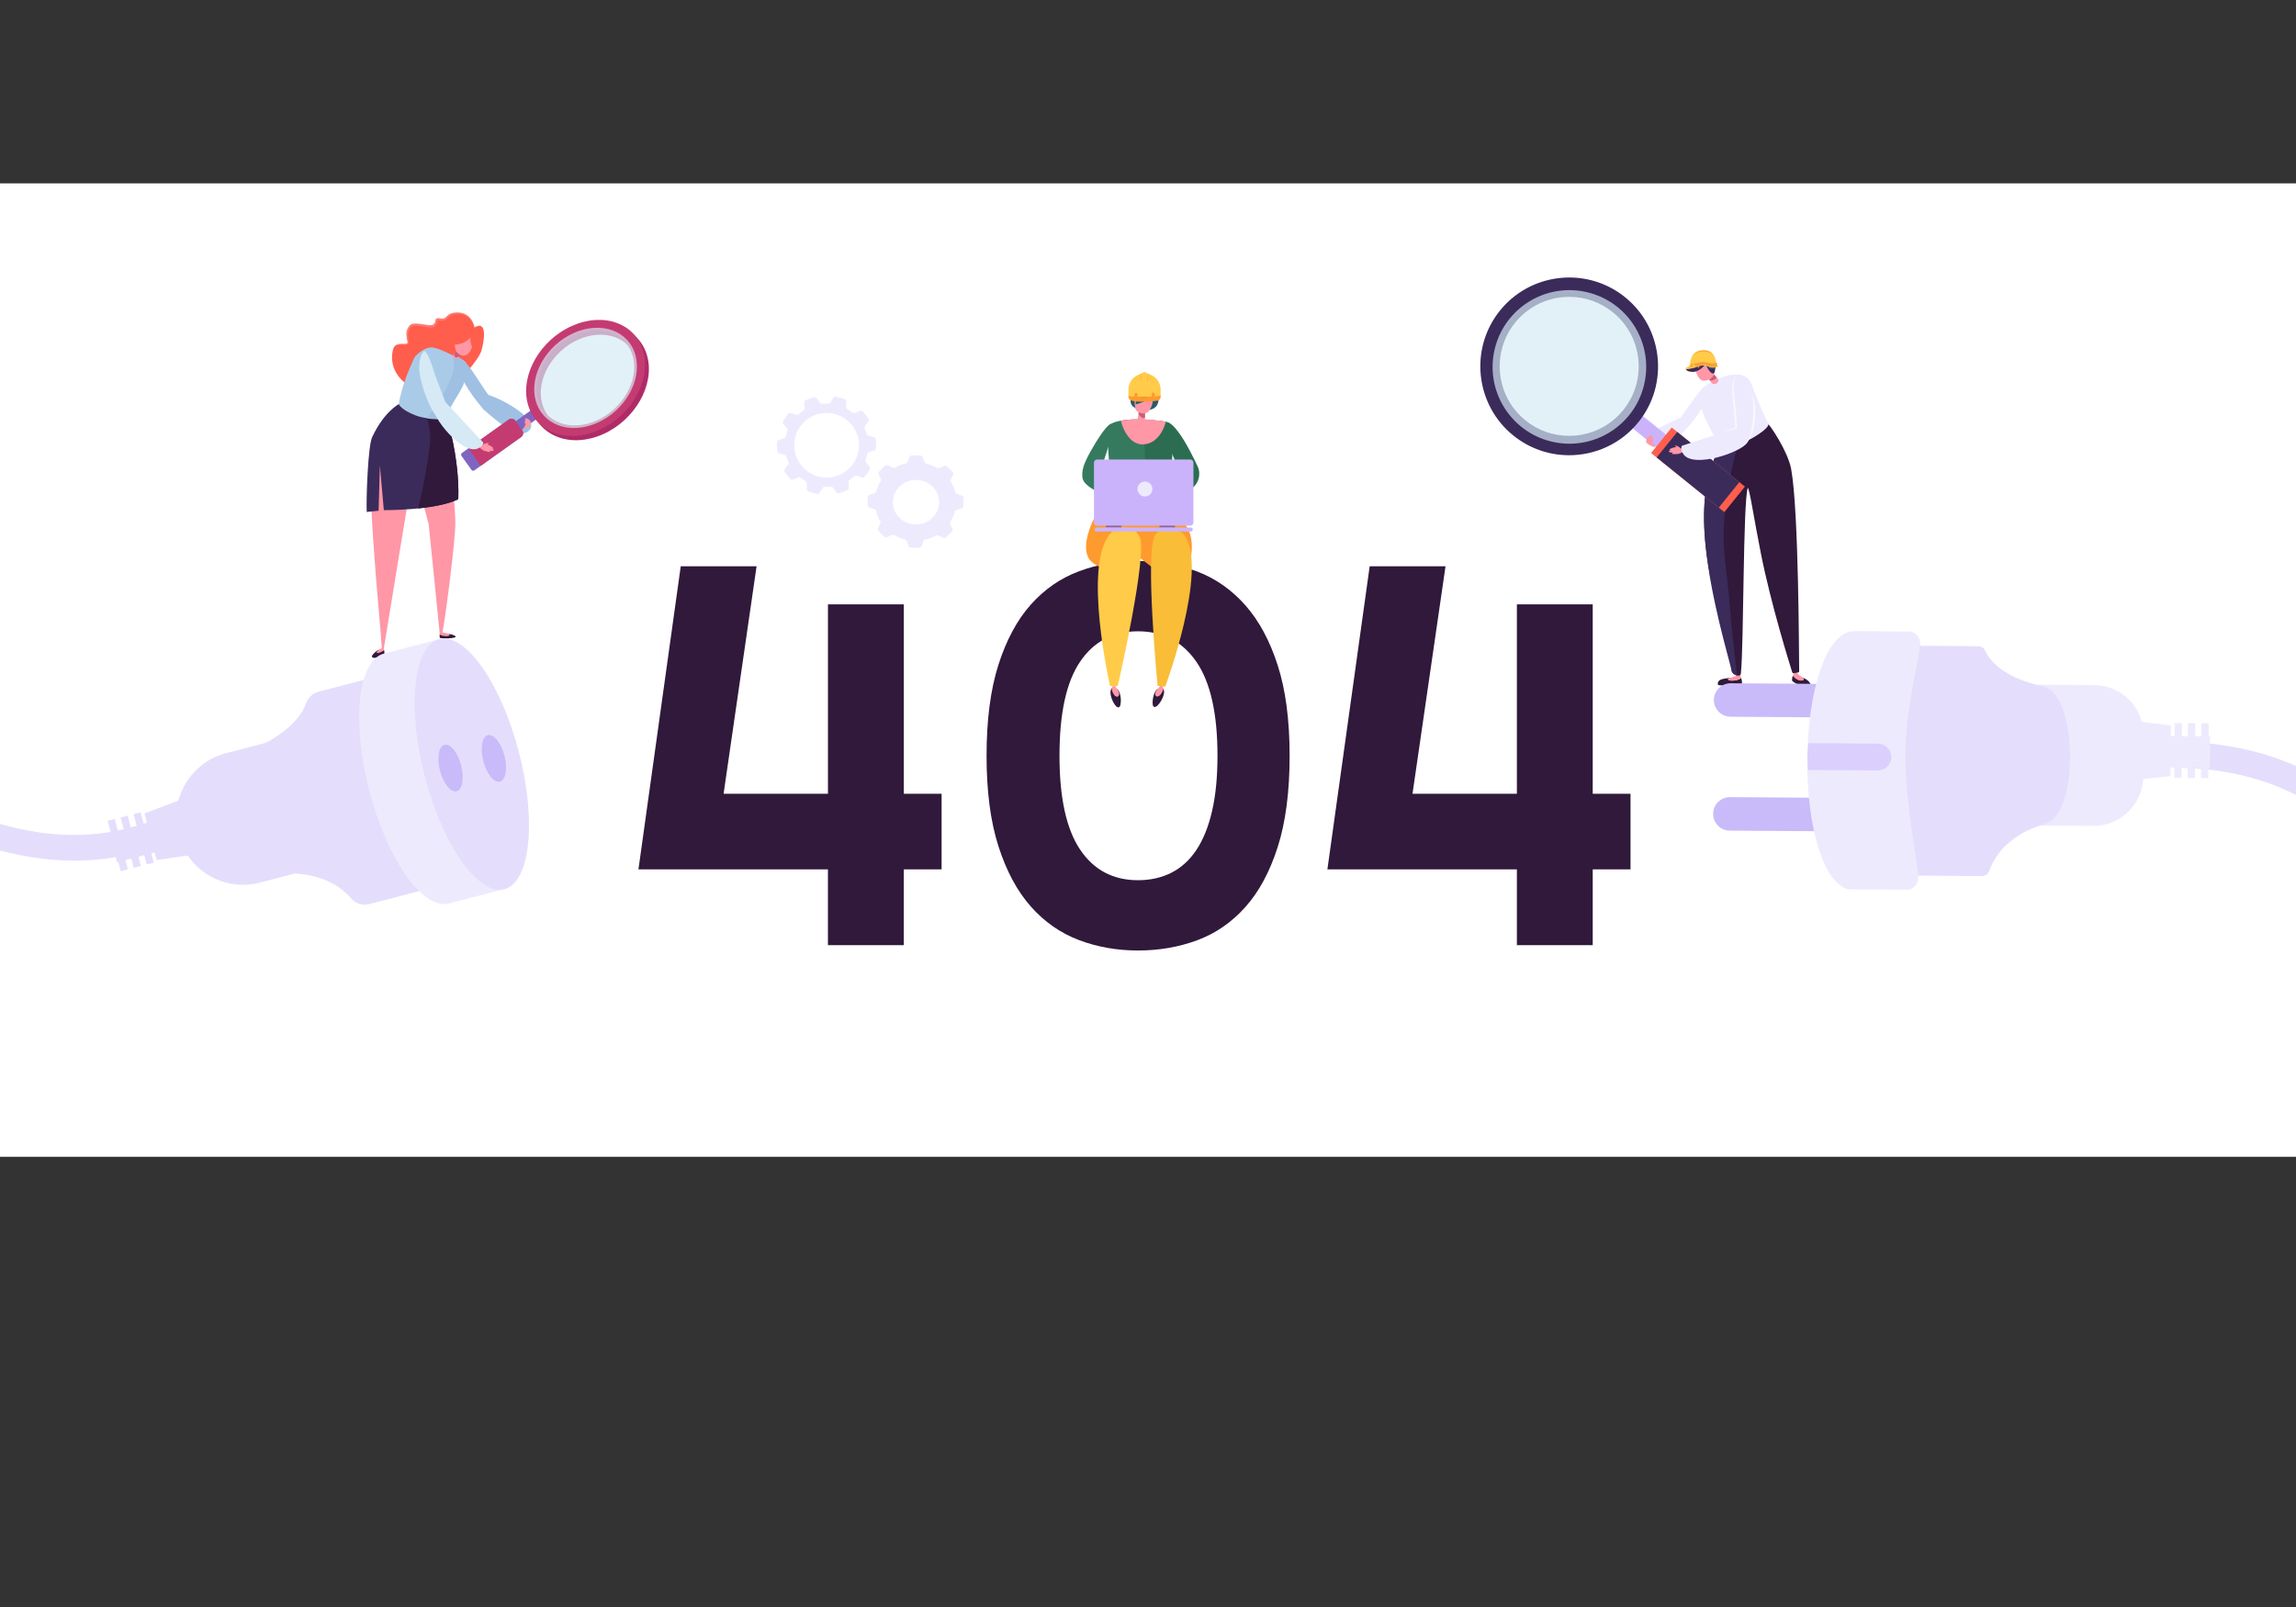 <?xml version="1.0" encoding="utf-8"?>
<!-- Generator: Adobe Illustrator 24.1.3, SVG Export Plug-In . SVG Version: 6.00 Build 0)  -->
<svg version="1.1" id="Layer_1" xmlns="http://www.w3.org/2000/svg" xmlns:xlink="http://www.w3.org/1999/xlink" x="0px" y="0px"
	 viewBox="0 0 850.39 595.28" style="enable-background:new 0 0 850.39 595.28;" xml:space="preserve">
<rect x="0" y="0" width="850.39" height="595.28" fill="#333333" stroke="none"/>
<style type="text/css">
	.st0{fill:#FFFFFF;}
	.st1{fill:#30193B;}
	.st2{fill:#295A6E;}
	.st3{fill:#357A5F;}
	.st4{fill:#2C6D51;}
	.st5{fill:#FF9A2E;}
	.st6{fill:#FF97A6;}
	.st7{fill:#3B2B5B;}
	.st8{fill:#C95D77;}
	.st9{fill:#FFCB48;}
	.st10{fill:#F9BD38;}
	.st11{fill:#CBB3FC;}
	.st12{fill:#7F65C1;}
	.st13{fill:#EEEAFE;}
	.st14{fill:none;}
	.st15{fill:#FF5E4D;}
	.st16{fill:#FF7B71;}
	.st17{fill:#D5EAF5;}
	.st18{fill:#AACBE8;}
	.st19{fill:#9FC0E2;}
	.st20{fill:#C43B72;}
	.st21{fill:#AF2B67;}
	.st22{opacity:0.69;}
	.st23{fill:#F8F7FD;}
	.st24{fill:#FD9E38;}
	.st25{clip-path:url(#SVGID_2_);}
	.st26{fill:#E4DEFC;}
	.st27{fill:#C9BBF9;}
	.st28{fill:#DBCFFD;}
</style>
<g>
	<g>
		<g>
			<g>
				<g>
					<g>
						<g>
							<rect y="67.92" class="st0" width="850.39" height="360.58"/>
						</g>
					</g>
				</g>
			</g>
		</g>
	</g>
</g>
<g>
	<path class="st1" d="M348.74,322.03h-14v28.09h-28.09v-28.09h-70.18l15.66-112.26h28.09L268,294.04h38.66v-70.18h28.09v70.18h14
		V322.03z"/>
	<path class="st1" d="M477.65,279.95c0,13.31-1.47,24.57-4.4,33.77c-2.94,9.2-6.95,16.64-12.04,22.32
		c-5.09,5.68-11.05,9.77-17.86,12.28c-6.82,2.51-14.11,3.77-21.87,3.77c-7.77,0-15.06-1.29-21.88-3.87
		c-6.82-2.58-12.76-6.72-17.81-12.43c-5.06-5.71-9.05-13.15-11.99-22.32c-2.94-9.17-4.4-20.34-4.4-33.52
		c0-13.31,1.47-24.55,4.4-33.72c2.94-9.17,6.93-16.59,11.99-22.27c5.06-5.68,10.99-9.79,17.81-12.33
		c6.82-2.55,14.11-3.82,21.88-3.82c7.76,0,15.06,1.29,21.87,3.87c6.82,2.58,12.77,6.74,17.86,12.48c5.09,5.74,9.1,13.18,12.04,22.32
		C476.18,255.61,477.65,266.77,477.65,279.95z M450.93,279.95c0-15.59-2.59-27.18-7.78-34.75c-5.19-7.57-12.42-11.35-21.68-11.35
		c-9.2,0-16.35,3.75-21.43,11.26c-5.09,7.5-7.63,19.12-7.63,34.84c0,15.6,2.55,27.18,7.63,34.75c5.09,7.57,12.23,11.35,21.43,11.35
		c4.63,0,8.78-0.93,12.43-2.79c3.65-1.86,6.74-4.68,9.25-8.47c2.51-3.78,4.44-8.56,5.77-14.34
		C450.26,294.67,450.93,287.84,450.93,279.95z"/>
	<path class="st1" d="M603.91,322.03h-14v28.09h-28.09v-28.09h-70.18l15.66-112.26h28.09l-12.23,84.27h38.66v-70.18h28.09v70.18h14
		V322.03z"/>
</g>
<g>
	<g>
		<path class="st2" d="M420.31,150.99c0,0-2.46-0.66-1.3-4.77c1.16-4.11,4.47-3.82,4.47-3.82s2.82-0.58,4.16,0.98
			c1.33,1.56,3.12,7.29-1.62,8.39C421.26,152.87,420.31,150.99,420.31,150.99z"/>
	</g>
	<g>
		<path class="st3" d="M413.12,158.98c-0.75-0.76-1.7-2.15-2.51-1.46c-1.48,1.28-4.06,4.95-6.63,9.59
			c-2.57,4.65-3.41,6.93-3.05,9.89c0.31,2.55,4.59,4.59,4.59,4.59s3.51-11.69,4.9-15.82C411.24,163.4,414.3,160.17,413.12,158.98z"
			/>
	</g>
	<g>
		<path class="st4" d="M432.17,158.5c0.75-0.76-0.35-2.21,0.67-1.91c1.62,0.48,4.69,4.32,7.99,10.62c1.21,2.3,2.1,4.13,2.76,5.57
			c1.33,2.9,0.4,6.33-2.21,8.17l-1.54,1.08c0,0-6.08-15.6-8-18.74C430.53,161.13,430.99,159.69,432.17,158.5z"/>
	</g>
	<g>
		<g>
			<g>
				<path class="st5" d="M413.68,179.08c0,0-5.59,6.75-9.04,14.17c-1.53,3.29-3.65,9.65-1.42,13.54c1.63,2.84,7.44,4.67,7.44,4.67
					l14.37-8.29l1.78-20.38L413.68,179.08z"/>
			</g>
		</g>
	</g>
	<g>
		<g>
			<g>
				<g>
					<path class="st1" d="M414.77,261.68c0.44-0.67,0.86-4.77-1.1-6.62c0.24,0.36,0.58,2.13,0.04,2.23
						c-0.79,0.15-1.67-1.62-1.95-2.49c-0.31,0.53-0.49,1.25-0.47,1.81C411.4,259.24,413.74,263.26,414.77,261.68z"/>
				</g>
			</g>
		</g>
		<g>
			<g>
				<g>
					<path class="st6" d="M412.03,253.21c0.01,0.78,0.02,1.2,0.01,1.21c-0.1,0.1-0.2,0.24-0.29,0.39c-0.1,1.05,0.91,3.5,2.16,3.25
						c0.62-0.12,0.89-1.29,0.11-2.46c-0.57-0.86-0.84-1.24-0.95-1.35c0.1-0.3,0.22-0.62,0.34-0.97
						C414.33,250.79,412,251.27,412.03,253.21z"/>
				</g>
			</g>
		</g>
	</g>
	<g>
		<g>
			<g>
				<path class="st5" d="M429.69,180.36c0,0,6.97,9.11,10.48,15.94c1.65,3.22,1.63,8.31,0.28,12.79c-0.94,3.13-7.2,6.08-7.2,6.08
					l-14.82-11.43l-1.87-21.39L429.69,180.36z"/>
			</g>
		</g>
	</g>
	<g>
		<g>
			<g>
				<g>
					<path class="st1" d="M427.07,261.46c-0.36-0.72-0.29-4.83,1.87-6.45c-0.28,0.33-0.82,2.05-0.3,2.21
						c0.77,0.24,1.85-1.41,2.23-2.24c0.24,0.57,0.34,1.3,0.25,1.85C430.7,259.43,427.92,263.15,427.07,261.46z"/>
				</g>
			</g>
		</g>
		<g>
			<g>
				<g>
					<path class="st6" d="M430.79,253.37c-0.1,0.77-0.16,1.19-0.15,1.2c0.09,0.11,0.17,0.26,0.24,0.42
						c-0.02,1.06-1.31,3.36-2.53,2.97c-0.6-0.19-0.73-1.39,0.18-2.46c0.66-0.79,0.99-1.14,1.1-1.23c-0.07-0.31-0.14-0.64-0.23-1
						C428.79,250.7,431.05,251.45,430.79,253.37z"/>
				</g>
			</g>
		</g>
	</g>
	<g>
		<g>
			<g>
				<path class="st3" d="M410.62,157.52c2.3-1.7,7.81-3.1,20.57-1.39c0.87,0.12,1.1,0.28,1.57,0.53c0.55,0.3,0.92,0.86,0.97,1.48
					c0.28,3.2,0.26,4.02,0.26,4.02c-1.17,2.34-1.49,8.46-1.98,10.83c-0.63,3.05-1.27,9.46-1.27,9.46s-5.68,0.97-9.86,1.01
					c-3.43,0.04-9.17-0.3-9.34-2.01c-0.34-3.4-0.57-7.95-0.95-12.87C410.14,162.96,410.62,157.52,410.62,157.52z"/>
			</g>
		</g>
	</g>
	<g>
		<g>
			<g>
				<polygon class="st7" points="424.82,153.15 424.82,153.15 424.82,153.15 				"/>
			</g>
		</g>
	</g>
	<g>
		<g>
			<g>
				<path class="st4" d="M422.96,155.49c0,0,2.04,0.06,2.94,0.11c1.64,0.1,3.4,0.28,5.29,0.53c0.65,0.09,0.97,0.17,1.29,0.3
					c0.84,0.34,1.45,1.08,1.65,1.97c0.62,2.73,0.16,5.26,0.16,5.26c0.01,2.68,0.02,6.77-0.47,9.13c-0.63,3.05-2.44,9.86-2.44,9.86
					s0.26,0.45-9.43,0.82c0,0,2.37-7.13,2.11-14.32C423.8,161.25,422.96,155.49,422.96,155.49z"/>
			</g>
		</g>
	</g>
	<g>
		<g>
			<g>
				<g>
					<path class="st6" d="M424.06,151.45c0,0,0.16,4.66-0.23,5.13c-0.39,0.47-1.68,1-2.25-0.23c-0.57-1.23,0.59-5.14,0.59-5.14
						L424.06,151.45z"/>
				</g>
			</g>
		</g>
		<g>
			<g>
				<g>
					<path class="st8" d="M424.07,154.83c-0.77,0.3-1.8-0.41-2.4-1.56c0.08-0.84,0.06-0.35,0.23-1.04l2.13-1.05
						C424.04,151.85,424.1,154.06,424.07,154.83z"/>
				</g>
			</g>
		</g>
	</g>
	<g>
		<g>
			<g>
				<path class="st6" d="M420.31,149.99c-0.2-0.55,0.09-2.25,0.25-3.08c0.07-0.34,0.25-0.67,0.55-0.85
					c1.61-0.98,4.76-0.11,5.32,0.37c0.68,0.58,0.56,1.65,0.49,2.45c-0.07,0.8-1.07,4.71-3.64,4.28
					C420.48,152.69,420.57,151.57,420.31,149.99z"/>
			</g>
		</g>
	</g>
	<g>
		<g>
			<g>
				<g>
					<g>
						<g>
							<path class="st9" d="M413.99,254.12h-2.85c0,0-10.18-44.61,0-56.32c2.06-2.37,8.25-4.26,10.94,1.04
								C425.24,205.05,413.99,254.12,413.99,254.12z"/>
						</g>
					</g>
				</g>
			</g>
		</g>
	</g>
	<g>
		<g>
			<g>
				<g>
					<g>
						<g>
							<path class="st10" d="M428.74,254.05l2.83,0.33c0,0,15.97-43.07,7.24-55.89c-1.77-2.59-7.7-5.2-10.99-0.25
								C423.95,204.03,428.74,254.05,428.74,254.05z"/>
						</g>
					</g>
				</g>
			</g>
		</g>
	</g>
	<g>
		<g>
			<path class="st11" d="M440.86,194.73h-34.52c-0.64,0-1.16-0.52-1.16-1.16v-22.2c0-0.64,0.52-1.16,1.16-1.16h34.52
				c0.64,0,1.16,0.52,1.16,1.16v22.2C442.02,194.21,441.5,194.73,440.86,194.73z"/>
		</g>
		<g>
			<rect x="409.59" y="194.73" class="st12" width="5.72" height="0.68"/>
		</g>
		<g>
			<rect x="429.47" y="194.73" class="st12" width="5.72" height="0.68"/>
		</g>
		<g>
			<path class="st11" d="M441.12,196.88h-35.04c-0.35,0-0.64-0.28-0.64-0.64v-0.2c0-0.35,0.28-0.64,0.64-0.64h35.04
				c0.35,0,0.64,0.28,0.64,0.64v0.2C441.75,196.6,441.47,196.88,441.12,196.88z"/>
		</g>
		<g>
			<path class="st13" d="M426.84,181.14c0,1.53-1.24,2.77-2.77,2.77s-2.77-1.24-2.77-2.77s1.24-2.77,2.77-2.77
				S426.84,179.61,426.84,181.14z"/>
		</g>
	</g>
	<g>
		<path class="st6" d="M415.13,155.82c0,0,2.07,9.19,8.47,8.78c6.4-0.41,8.21-8.37,8.21-8.37s-4.08-0.88-9.37-0.99
			C420.09,155.2,417.66,155.43,415.13,155.82z"/>
	</g>
	<g>
		<path class="st2" d="M420.61,149.81c0,0,5.17-1.22,5.44-3.2c0.27-1.97-3.86-0.85-3.86-0.85S420.69,147.34,420.61,149.81z"/>
	</g>
	<g>
		<path class="st14" d="M427.63,142.38"/>
	</g>
	<g>
		<g>
			<path class="st9" d="M429.86,147h-11.91v-2.66c0-3.29,2.67-5.96,5.96-5.96l0,0c3.29,0,5.96,2.67,5.96,5.96V147z"/>
		</g>
		<g>
			<path class="st5" d="M421.3,147.12h-1.21l0.17-1.36c0.01-0.11,0.11-0.19,0.22-0.19h0.6c0.12,0,0.22,0.1,0.22,0.22V147.12z"/>
		</g>
		<g>
			<path class="st5" d="M426.58,147h1.21l-0.17-1.36c-0.01-0.11-0.11-0.19-0.22-0.19h-0.6c-0.12,0-0.22,0.1-0.22,0.22V147z"/>
		</g>
		<g>
			<path class="st9" d="M425.04,140.89h-2.27v-1.95c0-0.63,0.51-1.13,1.13-1.13l0,0c0.63,0,1.13,0.51,1.13,1.13V140.89z"/>
		</g>
		<g>
			<path class="st9" d="M422.91,140.89h-1.15v-1.42c0-0.63,0.51-1.15,1.15-1.15l0,0V140.89z"/>
		</g>
		<g>
			<path class="st9" d="M424.88,140.89h1.18v-1.39c0-0.65-0.53-1.18-1.18-1.18l0,0V140.89z"/>
		</g>
		<g>
			<path class="st5" d="M417.96,146.72c0,0,1.62,0.33,6.21,0.27c4.59-0.06,5.7-0.47,5.7-0.47s0.14,1.48-0.84,1.8
				c-0.91,0.3-7.53,0.89-10.08,0.04c-0.64-0.21-1.06-0.9-0.99-1.62C417.96,146.74,417.96,146.73,417.96,146.72z"/>
		</g>
		<g>
			<path class="st5" d="M422.78,138.38c0.03,0.27,0.04,0.54,0.06,0.81c0.01,0.27,0.02,0.54,0.02,0.81c0,0.27,0,0.54-0.02,0.81
				c-0.01,0.27-0.03,0.54-0.06,0.81c-0.03-0.27-0.04-0.54-0.06-0.81c-0.01-0.27-0.02-0.54-0.02-0.81c0-0.27,0-0.54,0.02-0.81
				C422.73,138.92,422.75,138.65,422.78,138.38z"/>
		</g>
		<g>
			<path class="st5" d="M424.96,138.38c0.03,0.27,0.04,0.54,0.06,0.81c0.01,0.27,0.02,0.54,0.02,0.81c0,0.27,0,0.54-0.02,0.81
				c-0.01,0.27-0.03,0.54-0.06,0.81c-0.03-0.27-0.04-0.54-0.06-0.81c-0.01-0.27-0.02-0.54-0.02-0.81c0-0.27,0-0.54,0.02-0.81
				C424.91,138.92,424.93,138.65,424.96,138.38z"/>
		</g>
		<g>
			<path class="st5" d="M421.81,138.76c0.04,0.25,0.05,0.5,0.05,0.74c0,0.25-0.01,0.5-0.05,0.74c-0.04-0.25-0.05-0.5-0.05-0.74
				C421.76,139.26,421.77,139.01,421.81,138.76z"/>
		</g>
		<g>
			<path class="st5" d="M425.97,138.76c0.04,0.27,0.05,0.54,0.05,0.81c0,0.27-0.01,0.54-0.05,0.81c-0.04-0.27-0.05-0.54-0.05-0.81
				C425.93,139.3,425.94,139.03,425.97,138.76z"/>
		</g>
	</g>
</g>
<g>
	<g>
		<path class="st15" d="M175.74,121.29c0,0-1.17-6.25-7.59-5.16c-2.9,0.49-2.5,2.72-4.97,2.22s-0.81,0.6-2.32,2.09
			c-1.51,1.48-7.48-1.59-9.04,0.53c-1.57,2.12-0.95,3.43-0.68,5.67c0.26,2.24-4.34-0.75-5.47,2.59s-1.22,12.27,11.49,16.18
			c8.6,2.65,19.96-11.63,21.13-15.46C179.23,126.86,180.76,118.3,175.74,121.29z"/>
	</g>
	<g>
		<path class="st16" d="M175.74,121.29c-0.49-1.66-1.44-3.24-2.89-4.13c-1.42-0.92-3.22-1.06-4.84-0.68
			c-0.81,0.18-1.48,0.59-2.07,1.2c-0.3,0.29-0.63,0.65-1.11,0.89c-0.48,0.24-1.02,0.25-1.49,0.19c-0.25-0.03-0.44-0.07-0.65-0.1
			c-0.2-0.03-0.41-0.05-0.54-0.03c-0.07,0.01-0.1,0.02-0.09,0.02c0.01-0.02,0,0.01-0.02,0.08c-0.03,0.16-0.05,0.42-0.11,0.66
			c-0.12,0.5-0.4,0.96-0.75,1.3c-0.42,0.4-0.99,0.55-1.45,0.58c-0.96,0.05-1.83-0.13-2.69-0.27c-0.86-0.15-1.71-0.32-2.55-0.38
			c-0.81-0.05-1.72-0.06-2.21,0.42c-0.06,0.06-0.12,0.11-0.18,0.18l-0.18,0.25c-0.12,0.17-0.22,0.35-0.32,0.53
			c-0.2,0.36-0.34,0.73-0.42,1.13c-0.16,0.79-0.03,1.64,0.08,2.5l0.08,0.65c0.02,0.21,0.07,0.43,0.03,0.71
			c-0.02,0.27-0.23,0.58-0.5,0.67c-0.25,0.1-0.49,0.12-0.72,0.12c-0.9-0.02-1.75-0.2-2.59-0.07c-0.85,0.1-1.59,0.69-1.89,1.53
			c0.12-0.42,0.33-0.82,0.65-1.14c0.32-0.32,0.76-0.5,1.19-0.61c0.88-0.2,1.79-0.08,2.62-0.12c0.43-0.03,0.78-0.12,0.78-0.45
			c0.02-0.15-0.03-0.37-0.06-0.59l-0.11-0.64c-0.15-0.85-0.34-1.75-0.19-2.69c0.07-0.47,0.22-0.92,0.43-1.33
			c0.1-0.21,0.22-0.41,0.35-0.6l0.19-0.28c0.08-0.1,0.18-0.19,0.27-0.29c0.18-0.21,0.43-0.29,0.65-0.42
			c0.23-0.07,0.48-0.16,0.71-0.18c0.47-0.07,0.94-0.07,1.39-0.04c0.9,0.06,1.77,0.22,2.63,0.35c0.85,0.13,1.72,0.29,2.5,0.23
			c0.4-0.02,0.72-0.12,0.94-0.32c0.28-0.27,0.47-0.58,0.56-0.93c0.05-0.18,0.06-0.36,0.12-0.63c0.04-0.13,0.08-0.33,0.26-0.49
			c0.17-0.16,0.37-0.19,0.51-0.21c0.57-0.05,1,0.11,1.4,0.15c0.39,0.06,0.76,0.05,1.07-0.1c0.32-0.14,0.6-0.43,0.92-0.74
			c0.62-0.65,1.52-1.16,2.43-1.3c1.76-0.33,3.72-0.1,5.2,0.97C174.55,117.9,175.43,119.58,175.74,121.29z"/>
	</g>
	<g>
		<path class="st1" d="M168.73,235.74c-0.34-0.51-1.8-0.82-2.96-1.02c0.36,0.17,0.73,0.42,0.22,0.64c-0.74,0.32-2.5-0.08-3.07-0.57
			c-0.13,0.44-0.1,1.01-0.05,1.41C162.94,236.7,169.28,236.56,168.73,235.74z"/>
	</g>
	<g>
		<path class="st1" d="M137.75,243.23c-0.2-0.57,1.91-2.35,2.71-2.68c-0.24,0.21-0.59,0.65-0.22,0.82c0.54,0.25,1.62-0.14,1.99-0.71
			c0.13,0.44,0.15,1.05,0.14,1.47C142.36,242.67,138.21,244.57,137.75,243.23z"/>
	</g>
	<g>
		<path class="st6" d="M166.46,234.85c-0.66-0.3-2.54-0.52-2.59-0.63c0.77-3.12,4.85-33.83,4.78-40.59
			c-0.12-11.82-4.51-41.62-5.92-44.32c-3.15-0.95-10.63,0.88-15.63,0.85c-0.04,0.24-5.55,5.36-8.36,11.31
			c-4.37,9.27,2.16,68.24,2.68,78.6c-0.1,0.05-0.41,0.16-1.06,0.58c-0.25,0.2-1.13,1.02-0.77,1.2c0.53,0.27,2.27-0.54,2.66-1.1
			c-0.03-0.13-0.07-0.25-0.12-0.34c-0.05-0.08,11.05-67.28,11.05-67.28l5.59,21.03c0,0,4.15,40.75,4.11,40.82
			c0.42,0.62,2.22,0.73,3.01,0.61C166.43,235.5,166.77,235.1,166.46,234.85z"/>
	</g>
	<g>
		<path class="st7" d="M147.72,149.71c0,0-5.42,2.7-9.88,12.21c-1.57,3.34-2.24,23.01-2.02,27.73l4.41-0.46l0.47-16.77l1.46,16.56
			c0,0,19.22,0.15,27.57-4.07c0,0,1.27-17.51-7.54-39.88L147.72,149.71z"/>
	</g>
	<g>
		<path class="st1" d="M154.89,188.34c0,0,0.67-0.07,1-0.11c5.05-0.57,10.37-1.57,13.83-3.32c0,0,1.27-17.51-7.54-39.88l-6.01,1.94
			l-1.64,0.26c0,0,5.65,7.97,4.71,17C158.06,175.64,154.89,188.34,154.89,188.34z"/>
	</g>
	<g>
		<path class="st17" d="M145.71,148.65"/>
	</g>
	<g>
		<g>
			<g>
				<g>
					<g>
						<path class="st18" d="M160.34,128.72c2.6,0.37,8.42,3.46,9.03,3.76c2.52,1.25,3.93,1.09,3.65,5.13
							c-0.16,2.33-1.56,5.3-2.22,6.5c-3.15,5.69-7,10.77-7,10.77s-5.01,0.84-9.85-1c-5.55-2.12-6.23-4.17-6.23-4.17
							s0.62-6.39,5.74-17.19C153.79,131.82,157.28,128.28,160.34,128.72z"/>
					</g>
				</g>
			</g>
		</g>
	</g>
	<g>
		<g>
			<g>
				<path class="st19" d="M178.93,151.5c0,0,8.65,8.01,12.58,8.87c0.3,0.07,1.48,0.28,2.14,0.2c2.21-0.26,5.07-2.71,1.23-6.18
					c-6.4-5.79-14.04-8.13-14.04-8.13S182.07,148.45,178.93,151.5z"/>
			</g>
		</g>
	</g>
	<g>
		<g>
			<g>
				<path class="st19" d="M171.74,133.61c-2.57-2.12-4.81,3.74,7.2,17.89c1.3,1.53,5.19-0.87,3.43-3.18
					C177.79,142.31,174.43,135.83,171.74,133.61z"/>
			</g>
		</g>
	</g>
	<g>
		<g>
			<g>
				
					<rect x="189.37" y="153.22" transform="matrix(0.814 -0.581 0.581 0.814 -53.735 142.456)" class="st12" width="12.5" height="3.86"/>
			</g>
		</g>
	</g>
	<g>
		<g>
			<g>
				<path class="st12" d="M174.62,174.05l-3.7-5.18c-0.25-0.35-0.17-0.84,0.18-1.09l17.34-12.37c0.77-0.55,1.84-0.37,2.39,0.4
					l2.61,3.66c0.55,0.77,0.37,1.84-0.4,2.39l-17.34,12.37C175.35,174.48,174.87,174.4,174.62,174.05z"/>
			</g>
		</g>
		<g>
			<g>
				<path class="st20" d="M178.07,172.54l-4.6-6.45l14.98-10.68c0.77-0.55,1.84-0.37,2.39,0.4l2.61,3.66
					c0.55,0.77,0.37,1.84-0.4,2.39L178.07,172.54z"/>
			</g>
		</g>
	</g>
	<g>
		<g>
			<path class="st21" d="M235.9,133.9c2.18,8.67-3.87,19.19-13.48,23.45c-4.68,2.08-9.51,2.39-13.61,0.87
				c-4.1-1.51-6.96-4.66-8.05-8.87l-0.03-0.11c-2.18-8.67,3.87-19.19,13.48-23.45c9.68-4.29,19.4-0.71,21.66,7.99L235.9,133.9
				 M239.79,132.2c-0.01-0.05-0.02-0.09-0.04-0.14c-2.77-10.63-14.64-15.01-26.46-9.76c-11.77,5.22-19.13,18.05-16.46,28.65
				c0.01,0.05,0.02,0.09,0.04,0.14c2.77,10.63,14.64,15.01,26.46,9.76C235.1,155.62,242.46,142.8,239.79,132.2L239.79,132.2z"/>
		</g>
	</g>
	<g>
		<g>
			<path class="st20" d="M234.47,132.31c2.18,8.67-3.87,19.19-13.48,23.45c-4.68,2.08-9.51,2.39-13.61,0.87
				c-4.1-1.51-6.96-4.66-8.05-8.87l-0.03-0.11c-2.18-8.67,3.87-19.19,13.48-23.45c9.68-4.29,19.4-0.71,21.66,7.99L234.47,132.31
				 M238.37,130.61c-0.01-0.05-0.02-0.09-0.04-0.14c-2.77-10.63-14.64-15.01-26.46-9.76c-11.77,5.22-19.13,18.05-16.46,28.65
				c0.01,0.05,0.02,0.09,0.04,0.14c2.77,10.63,14.64,15.01,26.46,9.76C233.68,154.03,241.03,141.21,238.37,130.61L238.37,130.61z"/>
		</g>
	</g>
	<g class="st22">
		<g>
			<path class="st17" d="M221.22,156.63c-10.23,4.54-20.47,0.76-22.86-8.43c-2.39-9.2,3.96-20.33,14.19-24.87
				c10.23-4.54,20.47-0.76,22.86,8.43C237.81,140.96,231.45,152.09,221.22,156.63z"/>
		</g>
	</g>
	<g>
		<g>
			<path class="st6" d="M194.1,158.89c0.06,0,0.11,0.03,0.16,0.01c0.44-0.21,2.54-1.27,2.42-2.14c-0.18-1.34-1.71-2.04-2.11-1.77
				c-0.36,0.25,0.25,0.95,0.25,0.95s0.03-0.17-0.36-0.04s0.09,0.91,0.14,1.38C194.65,157.72,193.38,158.87,194.1,158.89z"/>
		</g>
	</g>
	<g>
		<g>
			<path class="st6" d="M179.74,165.01c0,0,0.37-0.17,0.72-0.35c0.4-0.21,0.78-0.46,0.56-0.52c-0.22-0.06-0.59-0.02-0.98,0.08
				c-0.87,0.22-1.79,0.7-1.08,0.83C179.41,165.14,179.74,165.01,179.74,165.01z"/>
		</g>
		<g>
			<path class="st6" d="M177.97,165c0.07-0.12,0.2-0.2,0.34-0.22c0.48-0.07,1.63-0.22,2.12-0.15c0.64,0.09,2.26,1.08,2.31,1.43
				c0.05,0.35-0.81,0.05-0.81,0.05s0.95,0.28,0.89,0.73c-0.06,0.44-1.56,0.09-1.56,0.09s0.42,0.59,0.09,0.57
				c-0.25-0.01-1.06-0.25-1.6-0.4c-0.16-0.05-0.76-0.25-0.89-0.35c-0.41-0.3-1.28-0.96-1.27-1.06
				C177.6,165.59,177.83,165.23,177.97,165z"/>
		</g>
	</g>
	<g>
		<path class="st19" d="M158.17,154.9c0,0,9.17-11.68,9.98-19.01c0.14-1.23-0.53-3.45,0.13-3.98c0.66-0.52,3.93,1.76,4.29,2.48
			c0.36,0.72,0.85,5.51-2.19,10.46c-3.04,4.95-5.93,10.51-5.93,10.51S158.4,155.32,158.17,154.9z"/>
	</g>
	<g>
		<g>
			<g>
				<path class="st17" d="M156.85,130.21c-1.24,1.31-2.28,5.37-1.01,10.32c1.15,4.47,3.63,12.99,8.28,15.9
					c3.44,2.15,1.24-6.41,1.24-6.41l-4.18-10.95C161.18,139.06,158.21,128.77,156.85,130.21z"/>
			</g>
		</g>
	</g>
	<g>
		<g>
			<g>
				<path class="st17" d="M160.42,150.42c-0.66,4,10.53,17.82,16.31,15.81c2.15-0.75,2.3-2.25,2.3-2.25l-14.1-15.11
					C164.93,148.88,161.16,145.91,160.42,150.42z"/>
			</g>
		</g>
	</g>
	<g>
		<g>
			<path class="st6" d="M171.26,127.86c0,0-3.33,3.3-3.47,3.86c-0.14,0.56,0.12,1.65,1.26,1.07c1.14-0.58,3.3-4.06,3.3-4.06
				L171.26,127.86z"/>
		</g>
		<g>
			<path class="st8" d="M171.73,127.26c0,0-3.33,3.3-3.47,3.86c-0.14,0.56,0.24,1.69,1.37,1.11c1.14-0.58,3.19-4.1,3.19-4.1
				L171.73,127.26z"/>
		</g>
	</g>
	<g>
		<path class="st6" d="M175.45,126.52c-0.49-1.99-4.27-2.85-5.06-2.67c-0.86,0.2-1.25,1.19-1.56,1.92c-0.3,0.73-1,4.11,1.22,5.43
			C174.21,133.69,175.45,126.52,175.45,126.52z"/>
	</g>
	<g>
		<path class="st15" d="M164.89,127.28c0,0,5.84,1.79,9.36-2.28c0,0-0.44,3.57,2.2,5.41c0,0,2.34-4.39-1.2-7.57
			C171.72,119.66,164.71,124.95,164.89,127.28z"/>
	</g>
</g>
<g>
	<g>
		<g>
			<g>
				<path class="st1" d="M669.72,254.47c2.34-0.52-0.47-3.2-2.39-3.51c0.52,0.26,1.16,0.63,0.35,0.82
					c-1.19,0.28-2.83-0.78-3.62-1.46c-0.28,0.51-0.34,1.22-0.33,1.71C663.75,252.66,667.97,254.86,669.72,254.47z"/>
			</g>
		</g>
		<g>
			<g>
				<path class="st6" d="M667.63,252.09c0.83-0.12,0.36-0.98-0.23-1.32c-2-1.15-1.9-1.93-1.9-1.93l-1-0.01c0,0-0.36,1.34-0.44,1.49
					C664.58,251.08,665.86,252.35,667.63,252.09z"/>
			</g>
		</g>
	</g>
	<g>
		<g>
			<g>
				<path class="st1" d="M636.27,253.62c-0.34-2.38,2.8-2.16,4.59-2.57c-0.48,0.31-1.07,0.76-0.3,0.97c1.13,0.3,3.58-0.08,4.3-0.9
					c0.28,0.6,0.36,1.44,0.36,2.01C645.22,253.87,636.36,254.25,636.27,253.62z"/>
			</g>
		</g>
		<g>
			<g>
				<path class="st6" d="M640.56,252.02c-0.77-0.21-1.01-0.74,0.16-0.94c1.04-0.18,1.89-0.57,2.08-0.66
					c0.49-0.23,0.66-1.01,0.66-1.01l0.94-0.04c0,0,0.38,1.58,0.46,1.75C644.14,251.94,641.69,252.32,640.56,252.02z"/>
			</g>
		</g>
	</g>
	<g>
		<g>
			<path class="st1" d="M634.36,171.45c1.86-4.96,3.38-8.51,4.5-9.02c5.98-2.58,14.4-6.15,15.52-5.91
				c1.07,0.61,7.83,10.7,9.02,17.18c2.85,15.51,2.88,69.44,2.98,74.92c0,0.25-0.18,0.47-0.43,0.5l-1.6,0.24
				c-0.24,0.04-0.48-0.11-0.55-0.34c-1.02-3.23-7.84-25.08-11.59-43.93c-2.58-12.97-4.2-24.01-4.87-24.41
				c-1.79,5.67-1.44,58.52-2.56,68.79c-0.19,1.71-3.4,0.37-3.4-1.02c0-6.12-7.59-26.31-9.64-46.25
				C630.32,188.47,631.58,178.87,634.36,171.45z"/>
		</g>
	</g>
	<g>
		<g>
			<path class="st7" d="M634.36,171.45c1.86-4.96,3.38-8.51,4.5-9.02c1.58-0.68,3.33-1.43,5.07-2.16
				c2.32-0.98-4.74,14.47-5.51,36.17c-0.31,8.72,1.73,20,2.31,28.33c0.72,10.17,1.6,15.43,1.98,19.82c0.17,1.95,0.78,5.68,0.67,5.65
				c-1.45-0.39-1.9-1.27-2.02-1.78c-1.46-6.32-7.59-26.31-9.64-46.25C630.32,188.47,631.58,178.87,634.36,171.45z"/>
		</g>
	</g>
	<g>
		<g>
			<path class="st13" d="M612.54,159.6c1.82-1.2,10.02-5.02,10.02-5.02s5.38-7.76,6.96-9.56c0.73-0.83,1.63-1.64,1.63-1.64
				c0.87-0.81,2.92-1.36,5.97-1.8c-0.94,2.35-6.93,10.16-6.92,9.83c-1.14,1.87-2.56,3.97-4.18,5.82c-1.78,2.04-2.98,3.31-5.87,6.03
				c-2.84,2.67-9.26,1.01-9.26,1.01S610.72,160.8,612.54,159.6z"/>
		</g>
	</g>
	<g>
		<path class="st13" d="M648.86,142.55c0.99,2.91,2.96,8.12,6.18,14.46c0,0,0.46,1.45-5.54,5c-5.65,3.35-12.52,3.04-12.52,3.04
			s-2.87-4.47-5.35-10.04c-2.66-5.97-2.04-10.11-1.1-11.14c0.38-0.42,6.92-5.61,13.53-5.14
			C646.27,138.9,648.14,140.45,648.86,142.55z"/>
	</g>
	<g>
		<g>
			<g>
				
					<rect x="607.18" y="152.35" transform="matrix(0.628 -0.778 0.778 0.628 103.221 534.04)" class="st11" width="5.92" height="13.43"/>
			</g>
		</g>
		<g>
			<path class="st7" d="M581.23,109.97L581.23,109.97c5.94,0,11.52,1.97,16.14,5.7c5.34,4.31,8.69,10.46,9.42,17.3
				c0.73,6.85-1.24,13.56-5.55,18.9c-4.91,6.08-12.22,9.57-20.07,9.57c-5.94,0-11.52-1.97-16.14-5.7
				c-5.34-4.31-8.69-10.46-9.42-17.3c-0.73-6.85,1.24-13.56,5.55-18.9C566.06,113.46,573.38,109.97,581.23,109.97 M581.23,102.79
				c-9.62,0-19.16,4.19-25.66,12.24c-11.4,14.13-9.18,34.91,4.95,46.31c6.08,4.9,13.39,7.29,20.65,7.29
				c9.62,0,19.16-4.19,25.66-12.24c11.4-14.13,9.18-34.91-4.95-46.31C595.8,105.18,588.49,102.79,581.23,102.79L581.23,102.79z"/>
		</g>
		<g>
			<g>
				
					<rect x="622.83" y="156.77" transform="matrix(-0.628 0.778 -0.778 -0.628 1159.394 -205.866)" class="st15" width="12.15" height="34.86"/>
			</g>
			<g>
				
					<rect x="622.83" y="159.41" transform="matrix(-0.628 0.778 -0.778 -0.628 1159.39 -205.872)" class="st7" width="12.15" height="29.58"/>
			</g>
		</g>
		<g class="st22">
			
				<ellipse transform="matrix(0.238 -0.971 0.971 0.238 311.173 667.964)" class="st17" cx="581.2" cy="135.71" rx="28.45" ry="28.45"/>
		</g>
	</g>
	<g>
		<g>
			<path class="st6" d="M612.81,165.57c-0.06,0.01-0.12,0.05-0.18,0.03c-0.51-0.18-2.98-1.12-2.95-2.1
				c0.05-1.51,1.66-2.48,2.14-2.22c0.43,0.23-0.16,1.08-0.16,1.08s-0.06-0.19,0.4-0.08c0.45,0.11,0.01,1.02,0,1.55
				C612.05,164.33,613.6,165.47,612.81,165.57z"/>
		</g>
	</g>
	<g>
		<g>
			<path class="st6" d="M621.54,166.18c0,0-0.32-0.25-0.62-0.52c-0.34-0.3-0.65-0.63-0.42-0.64c0.23-0.01,0.58,0.13,0.94,0.31
				c0.79,0.42,1.58,1.11,0.85,1.07C621.84,166.38,621.54,166.18,621.54,166.18z"/>
		</g>
		<g>
			<path class="st6" d="M623.28,166.58c-0.04-0.13-0.15-0.24-0.28-0.3c-0.45-0.18-1.53-0.6-2.03-0.65c-0.64-0.07-2.46,0.51-2.6,0.84
				c-0.13,0.33,0.78,0.24,0.78,0.24s-1,0.05-1.04,0.5c-0.05,0.45,1.5,0.45,1.5,0.45s-0.54,0.47-0.22,0.53
				c0.25,0.05,1.09,0.01,1.65-0.01c0.17-0.01,0.8-0.06,0.95-0.13c0.47-0.2,1.47-0.64,1.49-0.73
				C623.49,167.25,623.36,166.84,623.28,166.58z"/>
		</g>
	</g>
	<g>
		<path class="st13" d="M646.26,163.54c-4.73,1.72-9.27,1.52-9.27,1.52s-2.72-4.54-5.35-10.04c-2.86-5.98-2.01-10.08-1.1-11.14
			c0.79-0.93,3.65-2.49,3.65-2.49s-1.23,7,1.49,12.32C638.71,159.65,646.83,163.33,646.26,163.54z"/>
	</g>
	<g>
		<path class="st13" d="M642.89,139.18c0.4-0.69,2.77,0.14,3.24,0.79c1.17,1.63,1.59,2.55,2.64,5.49
			c1.61,4.53,1.42,13.69-1.63,18.52c-2.25,3.57-19.63,9.49-23.51,4.43c-1.44-1.88-0.71-3.27-0.71-3.27l20.15-6.61l-1.04-12.16
			C642.03,146.38,641.3,141.91,642.89,139.18z"/>
	</g>
	<g>
		<path class="st23" d="M648.76,145.46c0.66,1.46,1.02,3.05,1.2,4.64c0.19,1.6,0.21,3.21,0.1,4.81c-0.13,1.6-0.38,3.2-0.84,4.75
			c-0.45,1.54-1.12,3.05-2.09,4.32c0.7-1.43,1.14-2.95,1.49-4.47c0.33-1.53,0.54-3.09,0.65-4.65c0.12-1.56,0.14-3.13,0.08-4.7
			C649.27,148.59,649.13,147.02,648.76,145.46z"/>
	</g>
	<g>
		<path class="st23" d="M638.42,160.06c0.75-0.32,1.51-0.61,2.27-0.91c0.76-0.31,1.53-0.57,2.29-0.86l-0.18,0.27
			c-0.25-2.02-0.47-4.04-0.65-6.07c-0.19-2.02-0.34-4.05-0.47-6.08l0,0.03c-0.09-0.64-0.1-1.25-0.1-1.88c0-0.62,0.04-1.25,0.11-1.87
			c0.16-1.23,0.5-2.48,1.2-3.5c-0.25,0.56-0.43,1.15-0.56,1.74c-0.12,0.6-0.16,1.2-0.2,1.8c-0.06,1.2,0.04,2.43,0.23,3.6l0,0.01
			l0,0.01c0.21,2.02,0.41,4.05,0.57,6.07c0.17,2.03,0.3,4.06,0.39,6.09l0,0.02c0.01,0.12-0.07,0.22-0.18,0.25
			c-0.78,0.22-1.56,0.46-2.35,0.66C640,159.66,639.22,159.88,638.42,160.06z"/>
	</g>
	<g>
		<g>
			<path class="st6" d="M634.05,137.99c0,0,2.54,2.39,2.47,2.9c-0.07,0.51-0.84,1.63-1.94,1.35c-1.1-0.29-2.18-3.14-2.18-3.14
				L634.05,137.99z"/>
		</g>
		<g>
			<path class="st8" d="M635.81,139.79c-0.46,0.67-1.11,1.16-2.5,1.16c-0.37-0.5-0.37-0.65-0.59-1.12l1.91-1.28
				C634.98,138.89,635.43,139.36,635.81,139.79z"/>
		</g>
	</g>
	<g>
		<path class="st6" d="M629.08,139.76c-0.32-0.3-0.84-1.71-1.24-2.9c-0.33-0.99,0.22-2.05,1.22-2.36c1.54-0.48,3.28-0.91,3.84-0.78
			c0.88,0.21,1.27,1.22,1.58,1.97c0.31,0.75,0.59,2.19,0.37,3c-0.2,0.74-1.22,1.7-1.92,1.95
			C630.85,141.37,630.06,141.06,629.08,139.76z"/>
	</g>
	<g>
		<path class="st7" d="M631.49,135.11c0,0-2.13,2.87-4.86,2.64c-2.73-0.23-2.03-1.31-2.03-1.31s5.51-2.07,6.74-1.33"/>
	</g>
	<g>
		<path class="st7" d="M631.49,134.12c0,0,1.5,4.54,3.2,4.2c0.75-0.15,0.75-4.2,0.75-4.2H631.49z"/>
	</g>
	<g>
		<g>
			<path class="st24" d="M628.82,135.44l0,0.56c0,0.15,0.12,0.28,0.28,0.28c0.15,0,0.28-0.12,0.28-0.28l0-0.56L628.82,135.44z
				 M629.1,136.11c-0.06,0-0.11-0.05-0.11-0.11c0-0.06,0.05-0.11,0.11-0.11c0.06,0,0.11,0.05,0.11,0.11
				C629.21,136.06,629.16,136.11,629.1,136.11z"/>
		</g>
		<g>
			<path class="st2" d="M632.32,135.49l0.68,1.02c0.05,0.07,0.13,0.11,0.21,0.11l1.45-0.04l0.09,0.27c0,0,0.59-0.49,0.69-0.9
				C635.53,135.55,632.32,135.49,632.32,135.49z"/>
		</g>
		<g>
			<path class="st9" d="M624.19,136.55c0,0-0.4,0.59,3.09-0.21c0.25-0.06,0.49-0.14,0.72-0.24c0.64-0.28,2.19-0.87,3.45-0.69
				c1.64,0.24,1.4,0.7,2.59,0.75c1.19,0.04,2.27-0.15,2.29-0.41c0,0,0.01-0.09-0.3-0.11l-0.18-1.25l-0.21-0.15
				c0,0-0.37-4.42-4.26-4.55c-3.89-0.12-4.58,1.97-4.98,2.96c-0.26,0.66-0.44,1.74-0.54,2.4c-0.05,0.33-0.27,0.62-0.58,0.75
				C624.85,135.99,624.26,136.29,624.19,136.55z"/>
		</g>
		<g>
			<path class="st24" d="M635.76,134.32c0,0-1.14,0.5-3.51,0c-2.37-0.5-2.88,0.08-4.01,0.22c-1.13,0.14-1.67,0.25-1.67,0.25
				s-0.51,0.9-0.7,1.02c0,0,0.81,0.43,2.77-0.2c1.97-0.63,2.63-0.61,3.46-0.37c0.83,0.24,1.2,0.69,1.92,0.71
				c0.71,0.02,1.93-0.13,2.01-0.31C636.03,135.64,635.88,134.41,635.76,134.32z"/>
		</g>
		<g>
			<path class="st9" d="M626.89,135.95l0.05-0.75c0.01-0.08,0.07-0.14,0.15-0.15l0.53-0.04c0.09-0.01,0.17,0.06,0.17,0.15l0.04,0.67
				C627.83,135.83,627.36,136,626.89,135.95z"/>
		</g>
		<g>
			<path class="st24" d="M627.67,131.23c0.46-0.48,1.03-0.84,1.65-1.1c0.31-0.13,0.64-0.21,0.98-0.27c0.34-0.05,0.69-0.04,1.01-0.02
				c0.33,0.03,0.67,0.07,1,0.15c0.33,0.08,0.65,0.19,0.95,0.36c0.6,0.33,1.07,0.84,1.42,1.39c-0.47-0.47-0.96-0.89-1.54-1.15
				c-0.58-0.26-1.21-0.36-1.85-0.41c-0.32-0.02-0.63-0.03-0.95,0c-0.31,0.03-0.62,0.1-0.93,0.19
				C628.81,130.58,628.22,130.86,627.67,131.23z"/>
		</g>
	</g>
</g>
<g>
	<path class="st13" d="M356.84,184.35c-0.03-0.34-0.27-0.64-0.6-0.76l-1.86-0.66c-0.29-0.1-0.5-0.34-0.58-0.62
		c-0.17-0.66-0.38-1.32-0.66-1.98c-0.27-0.65-0.59-1.27-0.95-1.86c-0.15-0.26-0.17-0.57-0.03-0.83l0.87-1.72
		c0.16-0.31,0.12-0.68-0.11-0.95c-0.7-0.84-1.48-1.6-2.32-2.28c-0.27-0.22-0.65-0.27-0.98-0.12l-1.8,0.8
		c-0.28,0.12-0.6,0.11-0.86-0.05c-1.23-0.72-2.56-1.27-3.95-1.62c-0.3-0.08-0.53-0.29-0.63-0.57l-0.65-1.81
		c-0.12-0.32-0.41-0.56-0.77-0.59c-0.28-0.03-0.56-0.05-0.85-0.07c-0.05,0-0.1,0-0.15,0c-0.24-0.01-0.47-0.02-0.71-0.02
		c-0.01,0-0.01,0-0.02,0v0c-0.53,0-1.06,0.01-1.6,0.06c-0.36,0.03-0.66,0.26-0.78,0.58l-0.68,1.8c-0.11,0.28-0.35,0.49-0.65,0.56
		c-0.69,0.16-1.37,0.37-2.05,0.63s-1.32,0.57-1.93,0.91c-0.27,0.15-0.59,0.16-0.86,0.03l-1.78-0.84c-0.32-0.15-0.7-0.11-0.98,0.1
		c-0.87,0.68-1.66,1.43-2.37,2.24c-0.23,0.26-0.28,0.63-0.13,0.94l0.83,1.74c0.13,0.27,0.11,0.58-0.05,0.83
		c-0.74,1.19-1.31,2.47-1.68,3.81c-0.08,0.29-0.3,0.51-0.59,0.61l-1.88,0.62c-0.34,0.11-0.58,0.4-0.62,0.74
		c-0.11,1.06-0.13,2.13-0.04,3.2c0.03,0.34,0.27,0.64,0.6,0.76l1.86,0.66c0.29,0.1,0.5,0.34,0.58,0.62
		c0.17,0.66,0.38,1.32,0.66,1.98c0.27,0.65,0.59,1.27,0.94,1.86c0.15,0.26,0.17,0.57,0.03,0.83l-0.87,1.72
		c-0.16,0.31-0.12,0.68,0.11,0.95c0.7,0.84,1.48,1.6,2.32,2.28c0.27,0.22,0.65,0.27,0.98,0.12l1.8-0.8c0.28-0.12,0.6-0.11,0.86,0.05
		c1.23,0.72,2.56,1.27,3.95,1.62c0.3,0.08,0.53,0.29,0.63,0.57l0.65,1.81c0.12,0.32,0.41,0.56,0.77,0.59
		c0.65,0.07,1.3,0.09,1.96,0.09v0c0.1,0,0.2,0,0.29-0.01c0.1,0,0.21,0,0.31-0.01c0.25-0.01,0.5-0.02,0.75-0.04
		c0.36-0.03,0.66-0.26,0.78-0.58l0.68-1.8c0.11-0.28,0.35-0.49,0.65-0.56c0.69-0.16,1.37-0.37,2.05-0.63
		c0.68-0.26,1.32-0.57,1.93-0.91c0.27-0.15,0.59-0.16,0.86-0.03l1.78,0.84c0.32,0.15,0.7,0.11,0.98-0.11
		c0.87-0.68,1.66-1.43,2.37-2.24c0.23-0.26,0.28-0.63,0.13-0.94l-0.83-1.74c-0.13-0.27-0.11-0.58,0.05-0.83
		c0.74-1.19,1.31-2.47,1.68-3.81c0.08-0.29,0.3-0.51,0.59-0.61l1.88-0.62c0.34-0.11,0.58-0.4,0.62-0.74
		C356.92,186.49,356.94,185.42,356.84,184.35z M339.26,194.28c-4.73,0-8.56-3.7-8.56-8.26c0-4.56,3.83-8.26,8.56-8.26
		c4.73,0,8.56,3.7,8.56,8.26C347.81,190.58,343.98,194.28,339.26,194.28z"/>
</g>
<g>
	<path class="st13" d="M324.49,164.38c-0.02-0.58-0.07-1.16-0.14-1.73c-0.01-0.04-0.01-0.08-0.03-0.12
		c-0.06-0.2-0.19-0.36-0.36-0.47c-0.07-0.04-0.15-0.08-0.23-0.1l-2.11-0.55c-0.22-0.06-0.4-0.2-0.51-0.39
		c-0.04-0.06-0.07-0.13-0.09-0.21c-0.1-0.37-0.22-0.74-0.35-1.1c-0.13-0.36-0.27-0.71-0.43-1.06c-0.03-0.07-0.05-0.14-0.06-0.21
		c-0.04-0.22,0.01-0.44,0.14-0.62l1.28-1.78c0.2-0.27,0.21-0.64,0.03-0.93c-0.62-0.98-1.33-1.89-2.12-2.73
		c-0.23-0.24-0.59-0.32-0.9-0.2l-2.04,0.8c-0.07,0.03-0.14,0.04-0.21,0.05c-0.04,0-0.07,0-0.11,0c-0.08,0-0.16-0.02-0.24-0.04
		c-0.09-0.03-0.18-0.08-0.26-0.14c-0.3-0.24-0.61-0.47-0.93-0.68c-0.32-0.22-0.64-0.42-0.98-0.61c-0.16-0.09-0.29-0.23-0.36-0.4
		c-0.04-0.1-0.07-0.21-0.07-0.32l-0.01-2.2c0-0.34-0.2-0.64-0.51-0.77c-1.06-0.42-2.17-0.75-3.32-0.96
		c-0.33-0.06-0.67,0.09-0.85,0.37l-1.18,1.85c-0.16,0.25-0.45,0.39-0.74,0.38c-0.38-0.02-0.76-0.02-1.15-0.01
		c-0.39,0.01-0.77,0.04-1.15,0.08c-0.3,0.03-0.59-0.09-0.77-0.33l-1.29-1.77c-0.2-0.27-0.54-0.4-0.87-0.32
		c-1.13,0.29-2.22,0.68-3.25,1.17c-0.3,0.14-0.49,0.46-0.47,0.8l0.13,2.19c0.02,0.3-0.13,0.58-0.38,0.74
		c-0.64,0.43-1.25,0.9-1.82,1.41c-0.22,0.2-0.53,0.27-0.81,0.18l-2.09-0.67c-0.32-0.1-0.67-0.01-0.89,0.25
		c-0.73,0.89-1.39,1.84-1.95,2.85c-0.16,0.29-0.12,0.66,0.09,0.92l1.39,1.7c0.19,0.23,0.23,0.54,0.13,0.82
		c-0.27,0.71-0.48,1.45-0.64,2.2c-0.06,0.3-0.27,0.54-0.56,0.63l-2.07,0.68c-0.32,0.1-0.55,0.39-0.57,0.73
		c-0.04,0.57-0.05,1.15-0.03,1.73c0.02,0.58,0.07,1.16,0.14,1.73c0.04,0.33,0.29,0.6,0.61,0.69l2.11,0.55
		c0.29,0.08,0.52,0.31,0.6,0.6c0.21,0.74,0.47,1.47,0.78,2.16c0.12,0.27,0.1,0.59-0.08,0.83l-1.28,1.78
		c-0.2,0.27-0.21,0.64-0.03,0.93c0.62,0.98,1.33,1.89,2.12,2.73c0.23,0.24,0.59,0.32,0.9,0.2l2.04-0.8
		c0.28-0.11,0.59-0.06,0.82,0.13c0.6,0.48,1.24,0.91,1.9,1.29c0.26,0.15,0.42,0.42,0.42,0.72l0.01,2.2c0,0.34,0.2,0.64,0.51,0.77
		c1.06,0.42,2.17,0.75,3.32,0.96c0.33,0.06,0.67-0.09,0.85-0.37l1.18-1.85c0.16-0.25,0.45-0.39,0.74-0.38
		c0.38,0.02,0.76,0.02,1.15,0.01c0.39-0.01,0.77-0.04,1.15-0.08c0.15-0.02,0.3,0.01,0.43,0.06c0.13,0.06,0.25,0.15,0.34,0.27
		l1.29,1.77c0.02,0.03,0.05,0.07,0.08,0.09c0.09,0.09,0.19,0.15,0.31,0.2c0.15,0.06,0.32,0.07,0.48,0.03
		c0.57-0.14,1.12-0.31,1.66-0.51c0.54-0.19,1.07-0.41,1.59-0.66c0.3-0.14,0.49-0.46,0.47-0.8l-0.13-2.19
		c-0.02-0.3,0.13-0.58,0.38-0.74c0.64-0.43,1.25-0.9,1.82-1.41c0.08-0.07,0.18-0.13,0.28-0.17c0.1-0.04,0.21-0.05,0.32-0.05
		c0.07,0,0.14,0.02,0.22,0.04l2.09,0.67c0.12,0.04,0.24,0.05,0.37,0.03c0.2-0.03,0.39-0.12,0.52-0.29c0.73-0.89,1.39-1.84,1.95-2.85
		c0.04-0.07,0.07-0.15,0.08-0.23c0.05-0.24-0.02-0.49-0.18-0.69l-1.39-1.7c-0.14-0.17-0.2-0.39-0.18-0.61
		c0.01-0.07,0.02-0.14,0.05-0.21c0.27-0.71,0.48-1.45,0.64-2.2c0.02-0.07,0.04-0.15,0.07-0.21c0.1-0.2,0.27-0.35,0.49-0.42
		l2.07-0.68c0.32-0.1,0.55-0.39,0.57-0.73C324.49,165.54,324.51,164.96,324.49,164.38z M316.27,171.33
		c-0.2,0.32-0.43,0.64-0.66,0.94c-0.35,0.45-0.74,0.88-1.15,1.28c-0.55,0.53-1.15,1.01-1.8,1.43c-0.16,0.1-0.33,0.21-0.49,0.3
		c-0.33,0.19-0.68,0.37-1.03,0.54c-1.41,0.65-2.97,1.03-4.63,1.08c-6.6,0.21-12.13-4.98-12.33-11.59s4.98-12.13,11.59-12.33
		c0.12,0,0.25,0,0.37,0c0.6,0,1.2,0.04,1.78,0.13c0,0,0,0,0,0c0.19,0.03,0.38,0.06,0.57,0.1c0,0,0,0,0,0
		c0.19,0.04,0.38,0.08,0.56,0.13c0,0,0.01,0,0.01,0c0.18,0.05,0.37,0.1,0.55,0.15c0,0,0.01,0,0.01,0c0.18,0.05,0.35,0.11,0.53,0.17
		c0.01,0,0.01,0.01,0.02,0.01c0.17,0.06,0.34,0.13,0.51,0.2c0.01,0,0.02,0.01,0.03,0.01c0.17,0.07,0.33,0.14,0.49,0.22
		c0.01,0.01,0.02,0.01,0.04,0.02c0.16,0.07,0.32,0.15,0.47,0.23c0.01,0.01,0.03,0.02,0.04,0.02c0.15,0.08,0.3,0.16,0.45,0.25
		c0.02,0.01,0.03,0.02,0.05,0.03c0.14,0.09,0.29,0.17,0.43,0.26c0.02,0.01,0.04,0.03,0.06,0.04c0.14,0.09,0.27,0.18,0.4,0.28
		c0.02,0.02,0.05,0.03,0.07,0.05c0.13,0.09,0.25,0.19,0.38,0.29c0.03,0.02,0.05,0.04,0.08,0.06c0.12,0.1,0.24,0.19,0.35,0.3
		c0.03,0.03,0.06,0.05,0.09,0.08c0.11,0.1,0.22,0.2,0.33,0.3c0.03,0.03,0.06,0.06,0.09,0.09c0.1,0.1,0.2,0.2,0.3,0.31
		c0.03,0.04,0.07,0.07,0.1,0.11c0.09,0.1,0.19,0.2,0.28,0.31c0.04,0.04,0.07,0.08,0.1,0.12c0.09,0.1,0.17,0.21,0.25,0.31
		c0.04,0.05,0.07,0.09,0.11,0.14c0.08,0.1,0.16,0.21,0.23,0.31c0.04,0.05,0.07,0.11,0.11,0.16c0.07,0.1,0.14,0.21,0.21,0.31
		c0.04,0.06,0.07,0.12,0.11,0.18c0.06,0.1,0.13,0.2,0.19,0.31c0.04,0.06,0.07,0.13,0.11,0.2c0.06,0.1,0.11,0.2,0.17,0.31
		c0.04,0.07,0.07,0.14,0.11,0.21c0.05,0.1,0.1,0.2,0.14,0.3c0.03,0.08,0.07,0.16,0.1,0.23c0.04,0.1,0.09,0.2,0.13,0.3
		c0.03,0.08,0.06,0.17,0.09,0.25c0.04,0.1,0.07,0.19,0.11,0.29c0.03,0.09,0.06,0.18,0.09,0.27c0.03,0.09,0.06,0.19,0.09,0.28
		c0.03,0.1,0.05,0.19,0.08,0.29c0.02,0.09,0.05,0.18,0.07,0.28c0.02,0.1,0.04,0.21,0.07,0.31c0.02,0.09,0.04,0.18,0.06,0.27
		c0.02,0.11,0.04,0.23,0.05,0.34c0.01,0.08,0.03,0.16,0.04,0.25c0.02,0.13,0.03,0.26,0.04,0.39c0.01,0.07,0.02,0.14,0.02,0.21
		c0.02,0.2,0.03,0.4,0.03,0.61c0.01,0.21,0.01,0.41,0,0.62c-0.01,0.41-0.04,0.81-0.08,1.21c-0.02,0.2-0.05,0.4-0.09,0.59
		c-0.24,1.37-0.71,2.66-1.37,3.84C316.47,171,316.37,171.16,316.27,171.33z"/>
</g>
<g>
	<defs>
		<rect id="SVGID_1_" y="67.92" width="850.39" height="360.58"/>
	</defs>
	<clipPath id="SVGID_2_">
		<use xlink:href="#SVGID_1_"  style="overflow:visible;"/>
	</clipPath>
	<g class="st25">
		<g>
			<g>
				<path class="st26" d="M960.4,377.06c-30.53,0-59.73-19.97-81.59-56.38c-23.34-38.87-72.98-36.2-73.47-36.17l-0.6-9.52
					c2.27-0.14,55.96-3.02,82.25,40.78c22.66,37.74,53.32,56.26,84.15,50.8c26.65-4.71,48.97-27.27,54.29-54.85
					c5.92-30.68,23.22-55.09,50.04-70.61c28.11-16.26,65.87-22.88,112.21-19.67l-0.66,9.51c-86.75-5.99-140.8,23.32-152.22,82.57
					c-6.05,31.37-31.54,57.05-61.99,62.44C968.65,376.7,964.51,377.06,960.4,377.06z"/>
			</g>
			<g>
				<g>
					<g>
						<g>
							<path class="st13" d="M745.67,305.74l29.61,0.2c10.17,0.07,18.47-8.12,18.54-18.29l0.1-15.34
								c0.07-10.17-8.12-18.47-18.29-18.54l-29.62-0.2L745.67,305.74z"/>
						</g>
						<g>
							<polygon class="st13" points="786.53,289.36 803.93,287.48 804.05,268.7 786.68,266.59 							"/>
						</g>
						<g>
							
								<rect x="799.88" y="272.68" transform="matrix(-1 -6.601005e-03 6.601005e-03 -1 1616.544 562.397)" class="st13" width="18.63" height="11.71"/>
						</g>
						<g>
							
								<rect x="815.32" y="267.91" transform="matrix(-1 -6.608271e-03 6.608271e-03 -1 1631.544 549.589)" class="st13" width="2.72" height="8.38"/>
						</g>
						<g>
							
								<rect x="810.37" y="267.88" transform="matrix(-1 -6.608271e-03 6.608271e-03 -1 1621.639 549.491)" class="st13" width="2.72" height="8.38"/>
						</g>
						<g>
							
								<rect x="805.41" y="267.85" transform="matrix(-1 -6.607785e-03 6.607785e-03 -1 1611.734 549.392)" class="st13" width="2.72" height="8.38"/>
						</g>
						<g>
							
								<rect x="815.24" y="279.82" transform="matrix(-1 -6.608271e-03 6.608271e-03 -1 1631.308 573.414)" class="st13" width="2.72" height="8.38"/>
						</g>
						<g>
							
								<rect x="810.29" y="279.79" transform="matrix(-1 -6.608271e-03 6.608271e-03 -1 1621.403 573.316)" class="st13" width="2.72" height="8.38"/>
						</g>
						<g>
							
								<rect x="805.33" y="279.76" transform="matrix(-1 -6.607785e-03 6.607785e-03 -1 1611.498 573.218)" class="st13" width="2.72" height="8.38"/>
						</g>
						<g>
							<path class="st26" d="M696.83,239.12l35.77,0.24c1.15,0.01,2.22,0.66,2.69,1.71c1.41,3.14,6.14,9.84,21.49,13.2
								c12.9,2.82,13.42,47.39,0.7,50.94c-14.49,4.04-19.25,13.26-20.68,17.33c-0.42,1.2-1.55,1.98-2.82,1.98l-39.15-0.26
								L696.83,239.12z"/>
						</g>
						<g>
							<path class="st27" d="M690.65,265.83l-49.7-0.33c-3.42-0.02-6.18-2.82-6.16-6.24l0,0c0.02-3.42,2.82-6.18,6.24-6.16
								l49.7,0.33L690.65,265.83z"/>
						</g>
						<g>
							<path class="st27" d="M690.37,308.02l-49.7-0.33c-3.42-0.02-6.18-2.82-6.16-6.24l0,0c0.02-3.42,2.82-6.18,6.24-6.16
								l49.7,0.33L690.37,308.02z"/>
						</g>
						<g>
							<path class="st13" d="M669.39,281.51c0.17-25.06,6.57-45.55,15.82-47.53l0.99-0.19l21.04,0.14c0.47,0,0.93,0.13,1.37,0.33
								c1.8,0.81,2.78,2.78,2.57,4.74c-0.68,6.25-5.37,23.85-5.48,40.39c-0.12,17.43,4.3,38.56,4.8,45.28
								c0.13,1.72-0.66,3.41-2.12,4.32c-0.55,0.35-1.16,0.59-1.77,0.59l-21.04-0.14l-0.95-0.01
								C675.4,327.33,669.23,306.57,669.39,281.51z"/>
						</g>
						<g>
							<path class="st28" d="M695.49,285.39l-25.83-0.17c0,0-0.27-3.57-0.26-4.76c0.01-1.3,0.38-5.17,0.38-5.17l25.78,0.17
								c2.74,0.02,4.95,2.26,4.94,5l0,0C700.47,283.19,698.23,285.4,695.49,285.39z"/>
						</g>
					</g>
				</g>
			</g>
		</g>
		<g>
			<g>
				<path class="st26" d="M-163,379.73c-8.61-1.64-17.46-4.98-25.72-10.4c-14.93-9.81-39.33-34.58-35.02-90.2
					c4.85-62.54-76.33-74.3-77.16-74.41l1.29-9.45c0.92,0.12,22.74,3.19,44.24,14.88c29.22,15.89,43.44,40,41.14,69.71
					c-3.74,48.2,14.66,70.92,30.75,81.49c18.69,12.28,40.56,12.34,52.5,6.04c17.57-9.26,24.65-28.79,28.88-40.45
					c0.8-2.21,1.49-4.12,2.16-5.72c19.26-45.86,46.55-35.46,75.44-24.45c23.09,8.8,49.27,18.78,80.27,7.45l3.27,8.96
					c-34.35,12.55-63.51,1.44-86.94-7.5c-29.66-11.3-47.56-18.13-63.25,19.23c-0.58,1.38-1.23,3.19-1.99,5.28
					c-4.39,12.11-12.57,34.66-33.4,45.64C-135.48,380.56-148.9,382.42-163,379.73z"/>
			</g>
			<g>
				<g>
					<g>
						<g>
							<path class="st26" d="M140.97,250.24l-23.03,5.99c-2.19,0.57-3.88,2.24-4.62,4.37c-1.28,3.7-5.23,9.92-17.32,15.81
								c-11.85,5.77-1.98,46.94,11.17,47.08c12.9,0.14,19.7,5.58,22.84,9.26c1.67,1.96,4.3,2.78,6.78,2.14l25.93-6.74L140.97,250.24
								z"/>
						</g>
						<g>
							<path class="st26" d="M118.74,321.09l-22.5,5.85c-13.25,3.44-26.77-4.5-30.22-17.75v0c-3.44-13.25,4.5-26.77,17.75-30.22
								l22.5-5.85L118.74,321.09z"/>
						</g>
						<g>
							<polygon class="st26" points="75.32,316.03 58.01,318.58 53.52,301.31 69.88,295.1 							"/>
						</g>
						<g>
							
								<rect x="41.51" y="306.07" transform="matrix(0.968 -0.252 0.252 0.968 -76.773 22.813)" class="st26" width="18.63" height="11.12"/>
						</g>
						<g>
							
								<rect x="40.71" y="303.56" transform="matrix(0.968 -0.252 0.252 0.968 -76.02 20.478)" class="st26" width="2.72" height="7.96"/>
						</g>
						<g>
							
								<rect x="45.51" y="302.32" transform="matrix(0.968 -0.252 0.252 0.968 -75.562 21.648)" class="st26" width="2.72" height="7.96"/>
						</g>
						<g>
							
								<rect x="50.3" y="301.07" transform="matrix(0.968 -0.252 0.252 0.968 -75.092 22.813)" class="st26" width="2.72" height="7.96"/>
						</g>
						<g>
							
								<rect x="43.56" y="314.51" transform="matrix(0.968 -0.252 0.252 0.968 -78.694 21.551)" class="st26" width="2.72" height="7.96"/>
						</g>
						<g>
							
								<rect x="48.36" y="313.27" transform="matrix(0.968 -0.252 0.252 0.968 -78.226 22.717)" class="st26" width="2.72" height="7.96"/>
						</g>
						<g>
							
								<rect x="53.15" y="312.02" transform="matrix(0.968 -0.252 0.252 0.968 -77.759 23.883)" class="st26" width="2.72" height="7.96"/>
						</g>
						<g>
							<path class="st13" d="M166.27,334.68c-9.63,2.5-22.82-16.19-29.47-41.76c-6.65-25.56-4.23-48.32,5.4-50.82l20.36-5.29
								l24.07,92.57l-20.7,5.38"/>
						</g>
						<g>
							
								<ellipse transform="matrix(0.968 -0.252 0.252 0.968 -65.612 53.039)" class="st26" cx="174.6" cy="283.09" rx="18.01" ry="47.83"/>
						</g>
						<g>
							<path class="st27" d="M170.79,283.48c1.24,4.76,0.49,9.07-1.67,9.63c-2.16,0.56-4.91-2.84-6.15-7.6
								c-1.24-4.76-0.49-9.07,1.67-9.63C166.8,275.32,169.55,278.72,170.79,283.48z"/>
						</g>
						<g>
							<path class="st27" d="M186.84,279.91c1.24,4.76,0.49,9.07-1.67,9.63c-2.16,0.56-4.91-2.84-6.15-7.6
								c-1.24-4.76-0.49-9.07,1.67-9.63C182.85,271.75,185.61,275.15,186.84,279.91z"/>
						</g>
					</g>
				</g>
			</g>
		</g>
	</g>
</g>
</svg>
